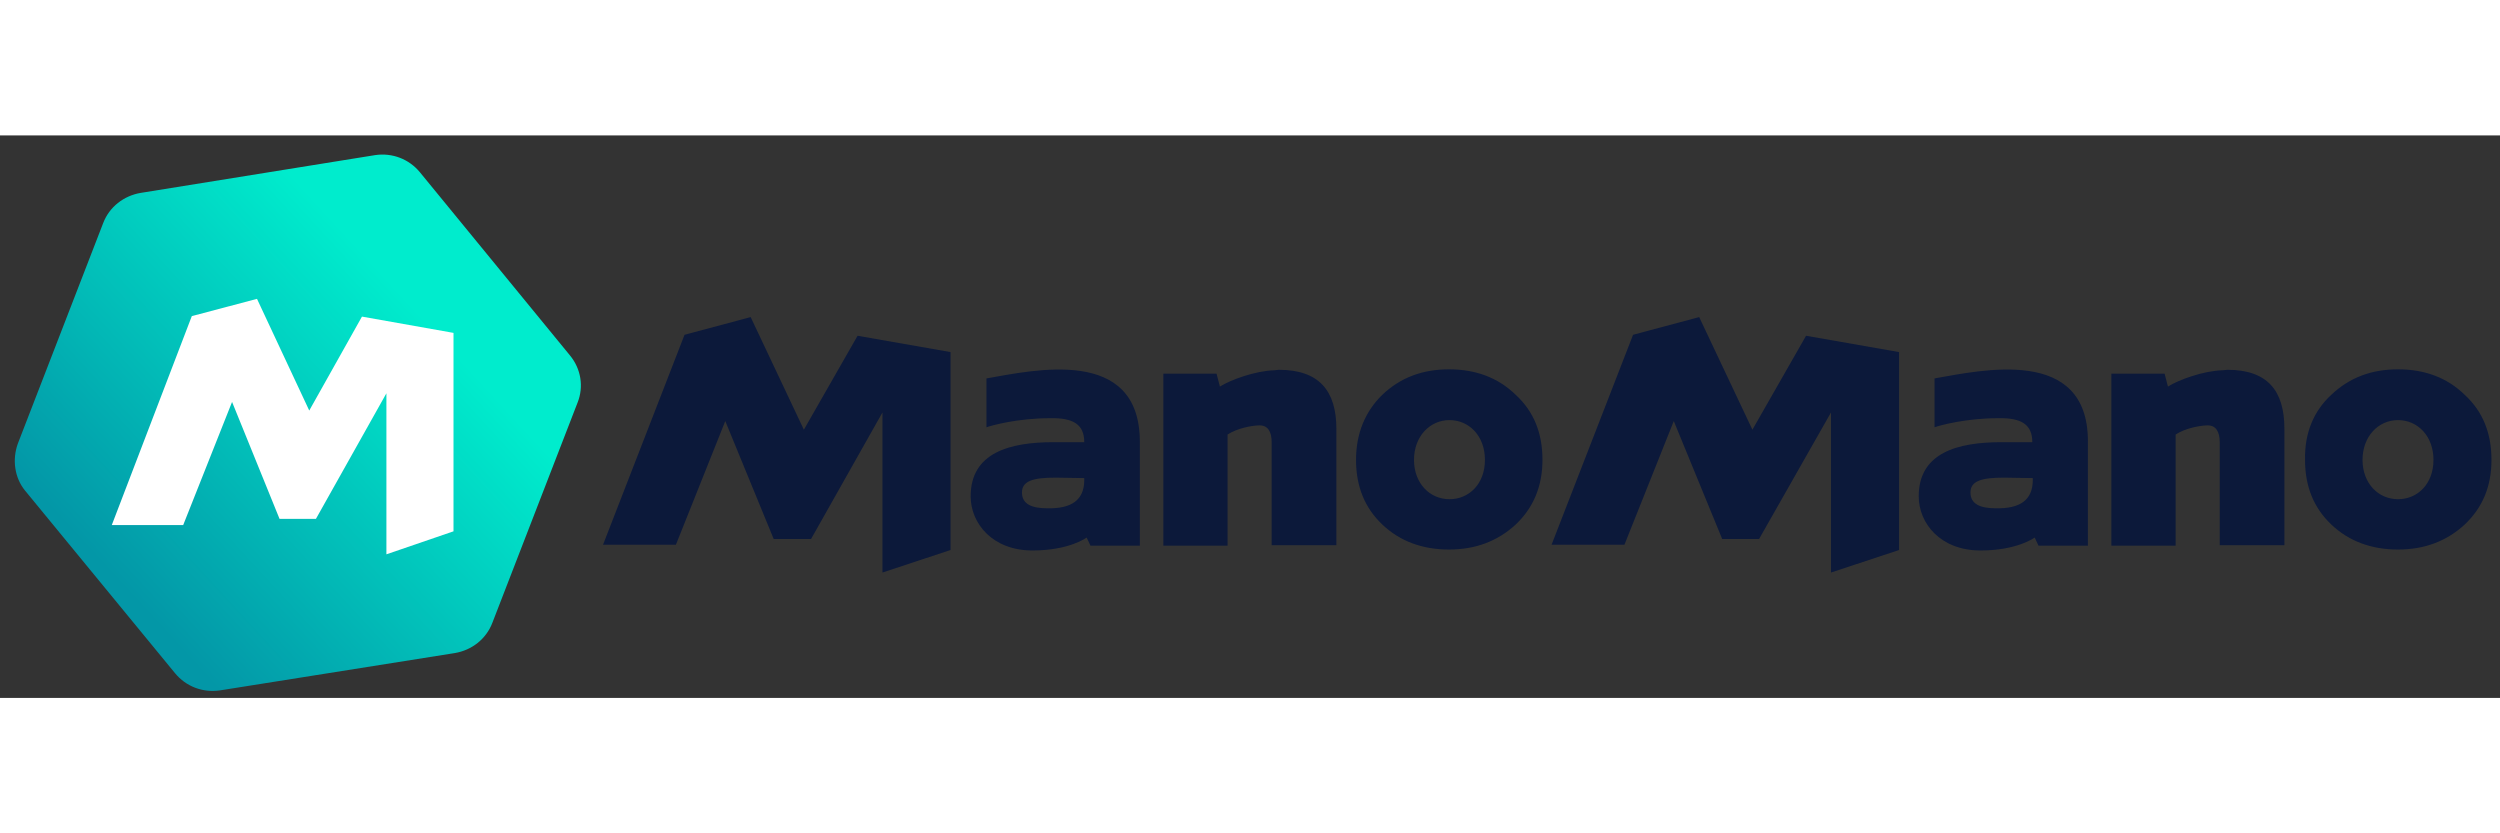 <svg width="120" height="40" viewBox="0 0 80 18" fill="none" xmlns="http://www.w3.org/2000/svg">
    <rect x="0" y="0" width="80" height="18" fill="#333333" stroke="none"/>
    <path
        d="M18.239 7.04L13.439 1.181C13.086 0.752 12.549 0.552 12.012 0.629L4.497 1.84C3.96 1.933 3.5 2.285 3.301 2.807L0.571 9.862C0.387 10.368 0.463 10.951 0.801 11.365L5.601 17.209C5.954 17.638 6.491 17.837 7.028 17.761L14.558 16.564C15.095 16.472 15.555 16.12 15.755 15.598L18.485 8.543C18.684 8.037 18.592 7.469 18.239 7.04Z"
        fill="url(#paint0_linear)" />
    <path
        d="M11.583 5.798L9.896 8.804L8.224 5.23L6.138 5.782L3.577 12.469H5.862L7.426 8.528L8.945 12.27H10.11L12.365 8.252V13.405L14.512 12.669V6.319L11.583 5.798Z"
        fill="white" />
    <path
        d="M44.236 8.298C44.819 7.745 45.525 7.485 46.368 7.485C47.212 7.485 47.932 7.745 48.5 8.298C49.083 8.834 49.359 9.525 49.359 10.383C49.359 11.227 49.068 11.917 48.5 12.454C47.932 12.976 47.227 13.252 46.368 13.252C45.525 13.252 44.804 12.991 44.236 12.454C43.669 11.917 43.393 11.227 43.393 10.383C43.393 9.54 43.684 8.834 44.236 8.298ZM46.383 11.641C47.012 11.641 47.518 11.15 47.518 10.383C47.518 9.617 47.012 9.11 46.383 9.11C45.755 9.11 45.248 9.632 45.248 10.383C45.248 11.135 45.755 11.641 46.383 11.641ZM40.923 7.5C42.212 7.5 42.764 8.175 42.764 9.386V13.114H40.693V9.816C40.693 9.479 40.571 9.279 40.31 9.279C40.064 9.279 39.589 9.371 39.282 9.571V13.129H37.227V7.623H38.929L39.037 8.037C39.374 7.822 40.172 7.531 40.785 7.515L40.923 7.5ZM27.442 6.411L30.417 6.933V13.267L28.239 13.988V8.865L25.954 12.914H24.758L23.209 9.141L21.629 13.098H19.297L21.905 6.38L24.021 5.813L25.724 9.417L27.442 6.411ZM31.567 7.776C33.071 7.515 36.46 6.733 36.475 9.785V13.129H34.896L34.773 12.868C34.773 12.868 34.221 13.282 33.04 13.282C31.752 13.282 31.061 12.408 31.061 11.549C31.061 10.153 32.304 9.816 33.715 9.816H34.696C34.696 9.248 34.344 9.034 33.607 9.049C32.564 9.049 31.736 9.279 31.567 9.34V7.776ZM34.696 11.028V10.966L33.776 10.951C33.055 10.951 32.703 11.058 32.703 11.426C32.703 11.794 33.009 11.932 33.515 11.932C34.282 11.948 34.696 11.672 34.696 11.028ZM74.604 8.298C75.187 7.745 75.893 7.485 76.736 7.485C77.58 7.485 78.301 7.745 78.868 8.298C79.451 8.834 79.727 9.525 79.727 10.383C79.727 11.242 79.436 11.917 78.868 12.454C78.301 12.976 77.595 13.252 76.736 13.252C75.893 13.252 75.172 12.991 74.604 12.454C74.037 11.917 73.761 11.227 73.761 10.383C73.745 9.54 74.022 8.834 74.604 8.298ZM76.736 11.641C77.365 11.641 77.871 11.15 77.871 10.383C77.871 9.617 77.365 9.11 76.736 9.11C76.107 9.11 75.601 9.632 75.601 10.383C75.601 11.135 76.107 11.641 76.736 11.641ZM71.276 7.5C72.564 7.5 73.101 8.175 73.101 9.386V13.114H71.031V9.816C71.031 9.479 70.908 9.279 70.647 9.279C70.402 9.279 69.926 9.371 69.62 9.571V13.129H67.564V7.623H69.267L69.374 8.037C69.712 7.822 70.509 7.531 71.123 7.515L71.276 7.5ZM57.794 6.411L60.77 6.933V13.267L58.592 13.988V8.865L56.291 12.914H55.11L53.561 9.141L51.982 13.098H49.65L52.258 6.38L54.374 5.813L56.077 9.417L57.794 6.411ZM61.905 7.776C63.408 7.515 66.813 6.733 66.813 9.785V13.129H65.233L65.11 12.868C65.11 12.868 64.558 13.282 63.377 13.282C62.089 13.282 61.399 12.408 61.399 11.549C61.399 10.153 62.641 9.816 64.052 9.816H65.034C65.034 9.248 64.681 9.034 63.945 9.049C62.902 9.049 62.074 9.279 61.905 9.34V7.776ZM65.049 11.028V10.966L64.129 10.951C63.408 10.951 63.055 11.058 63.055 11.426C63.055 11.794 63.362 11.932 63.868 11.932C64.635 11.948 65.049 11.672 65.049 11.028Z"
        fill="#0C193A" />
    <defs>
        <linearGradient id="paint0_linear" x1="3.6" y1="14.081" x2="13.127" y2="5.318"
            gradientUnits="userSpaceOnUse">
            <stop offset="0" stop-color="#0397A7" />
            <stop offset="0.997" stop-color="#00ECCD" />
        </linearGradient>
    </defs>
</svg>